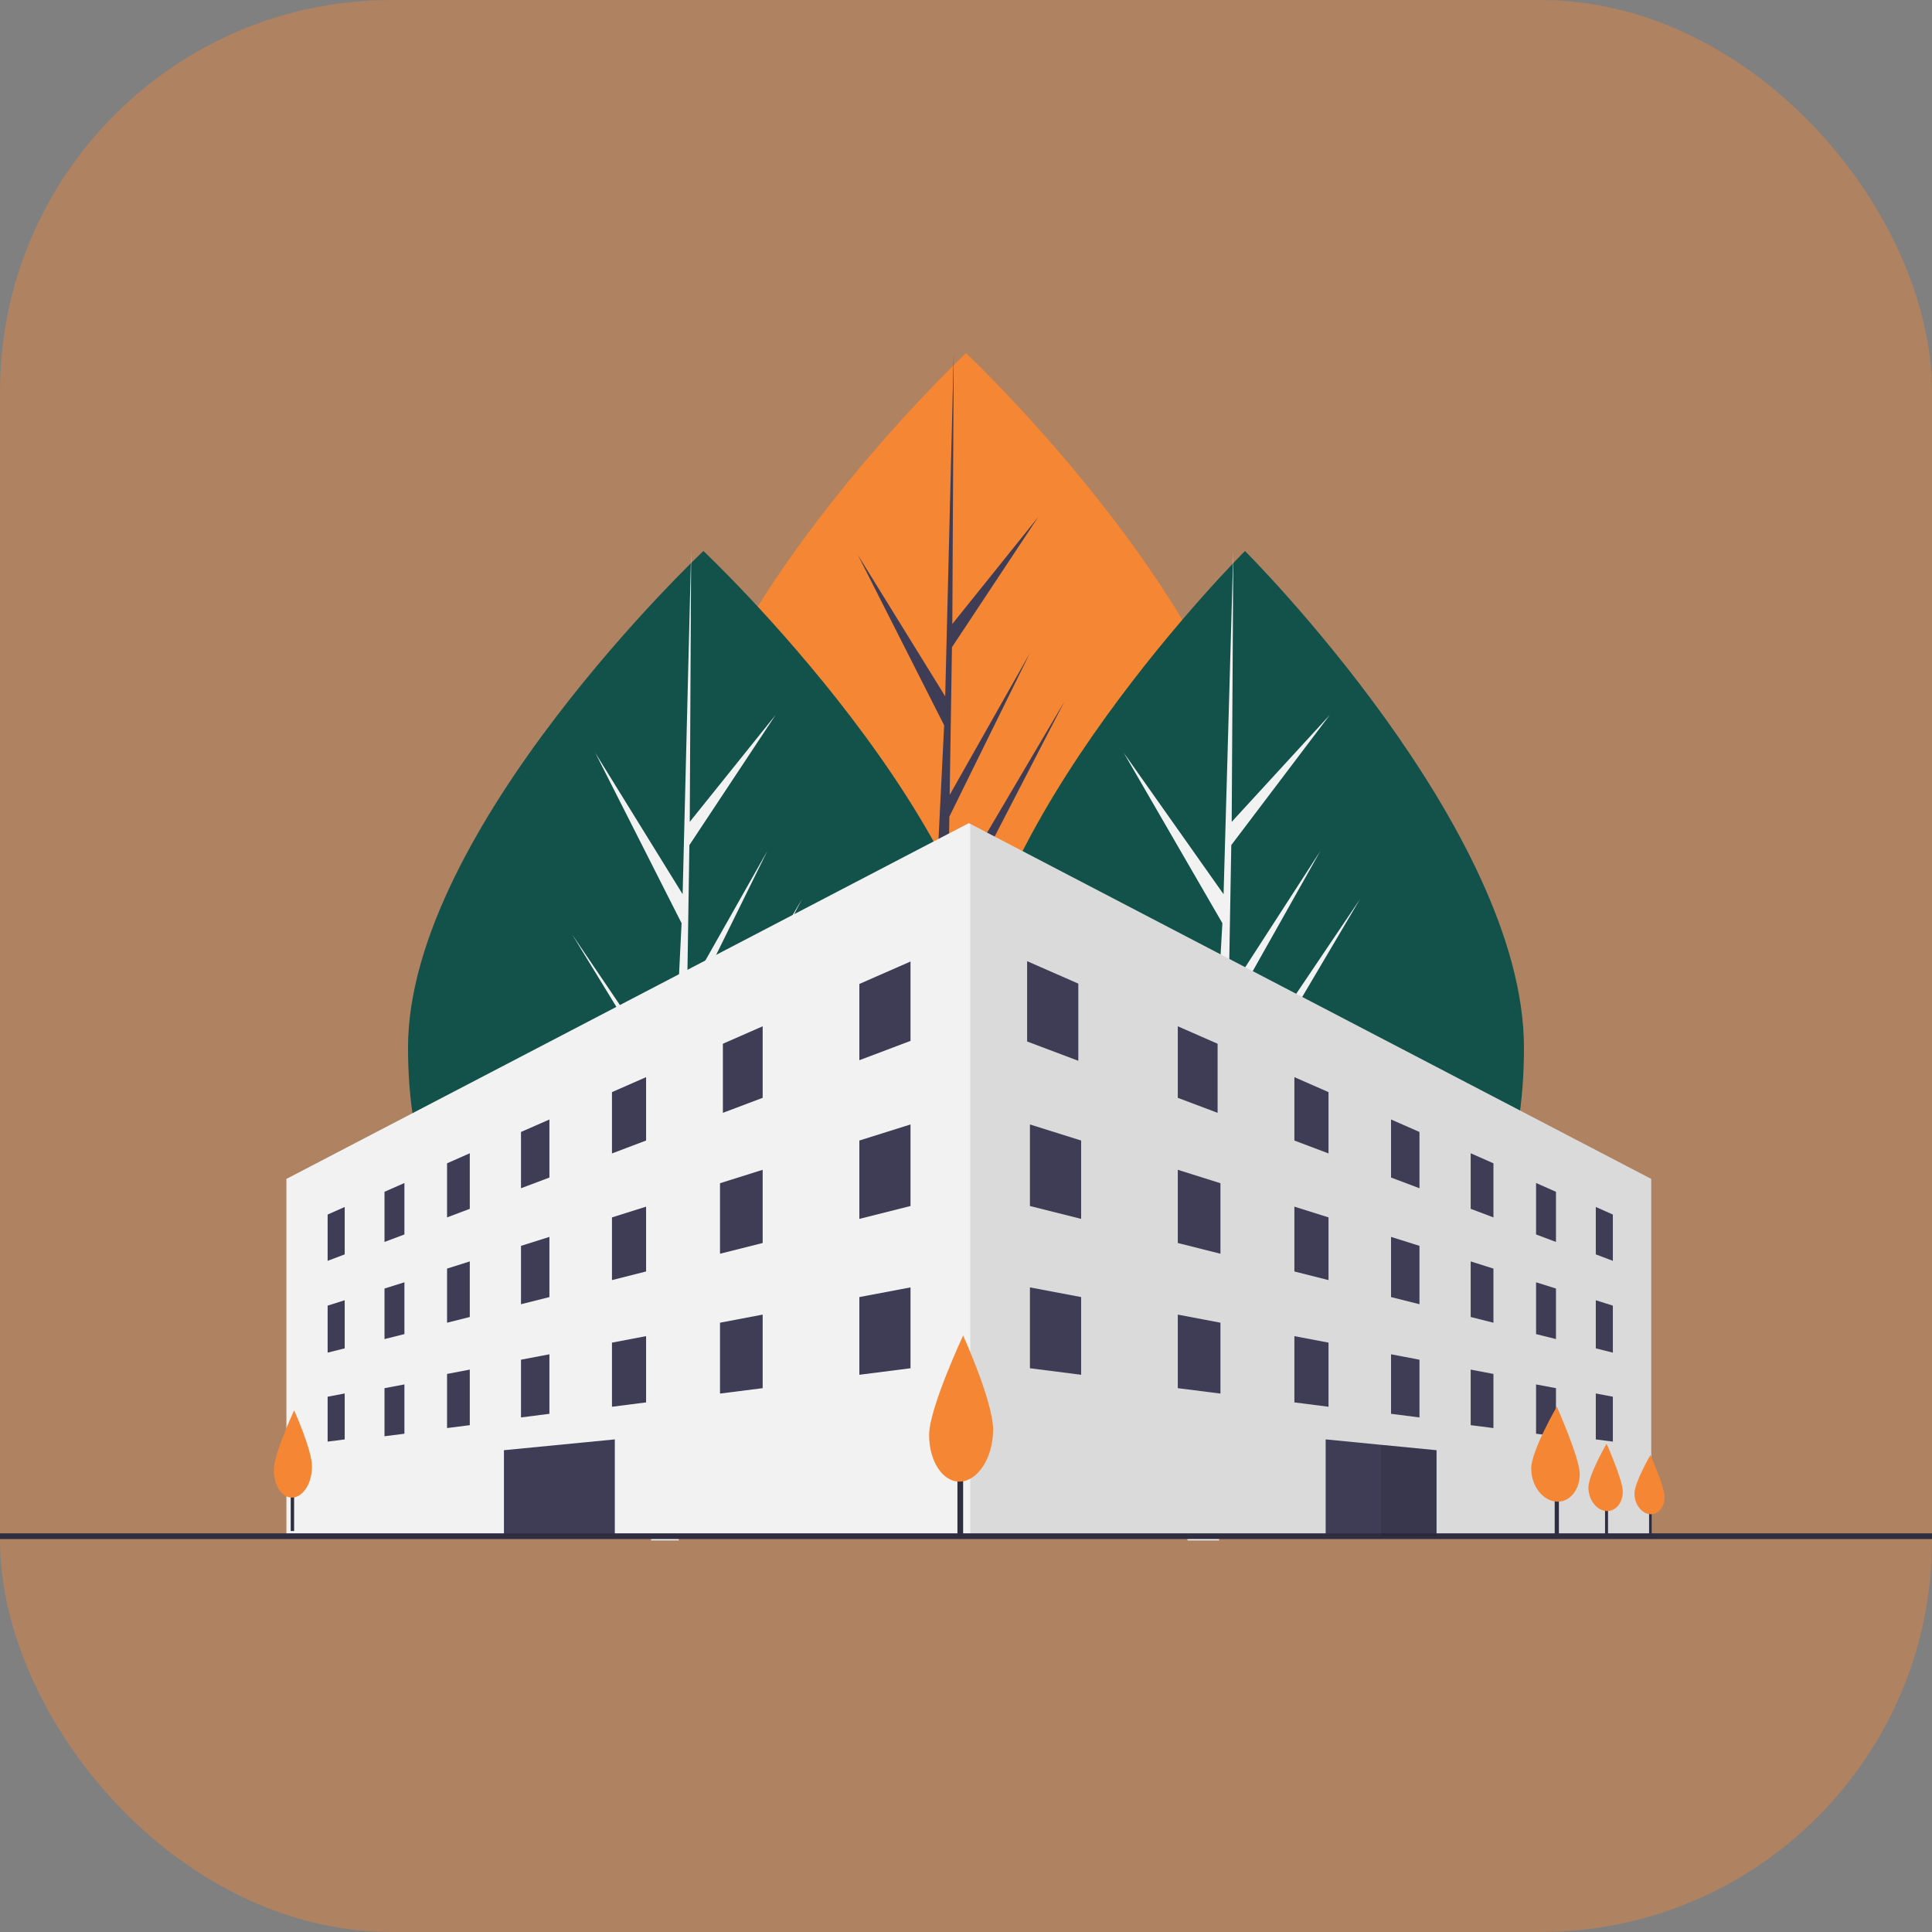 <svg width="74" height="74" viewBox="0 0 74 74" fill="none" xmlns="http://www.w3.org/2000/svg">
<rect x="0" y="0" width="74" height="74" fill="#808080" stroke="none"/>
<g clip-path="url(#clip0_1897_1110)">
<rect width="74" height="74" rx="15" fill="#F58634" fill-opacity="0.4"/>
<g clip-path="url(#clip1_1897_1110)">
<path d="M48.314 32.548C48.314 40.919 43.248 43.842 37 43.842C30.751 43.842 25.686 40.919 25.686 32.548C25.686 24.176 37 13.526 37 13.526C37 13.526 48.314 24.176 48.314 32.548Z" fill="#F58634"/>
<path d="M36.19 42.519L36.297 35.523L40.771 26.868L36.314 34.425L36.362 31.28L39.446 25.018L36.375 30.447L36.462 24.79L39.764 19.805L36.476 23.9L36.53 13.526L36.189 27.259L36.217 26.693L32.86 21.259L36.163 27.78L35.85 34.099L35.841 33.931L31.971 28.213L35.829 34.524L35.79 35.314L35.783 35.326L35.786 35.391L34.993 51.421H36.053L36.18 43.141L40.029 36.846L36.19 42.519Z" fill="#3F3D56"/>
<path d="M58.371 40.127C58.371 48.498 53.587 51.421 47.686 51.421C41.784 51.421 37 48.498 37 40.127C37 31.755 47.686 21.105 47.686 21.105C47.686 21.105 58.371 31.755 58.371 40.127Z" fill="#13524A"/>
<path d="M46.85 50.098L46.973 43.102L52.086 34.447L46.992 42.005L47.047 38.859L50.571 32.597L47.062 38.026V38.026L47.161 32.369L50.935 27.384L47.177 31.479L47.239 21.105L46.849 34.839L46.881 34.272L43.045 28.839L46.82 35.36L46.462 41.678L46.452 41.51L42.029 35.792L46.438 42.103L46.394 42.893L46.385 42.905L46.389 42.97L45.482 59H46.694L46.839 50.72L51.238 44.425L46.85 50.098Z" fill="#F2F2F2"/>
<path d="M38.257 40.127C38.257 48.498 33.191 51.421 26.943 51.421C20.694 51.421 15.628 48.498 15.628 40.127C15.628 31.755 26.943 21.105 26.943 21.105C26.943 21.105 38.257 31.755 38.257 40.127Z" fill="#13524A"/>
<path d="M26.133 50.098L26.24 43.102L30.714 34.447L26.257 42.005L26.305 38.859L29.389 32.597L26.318 38.026V38.026L26.405 32.369L29.707 27.384L26.419 31.479L26.473 21.105L26.132 34.839L26.16 34.272L22.803 28.839L26.106 35.36L25.793 41.678L25.784 41.51L21.914 35.792L25.772 42.103L25.733 42.893L25.726 42.905L25.729 42.97L24.936 59H25.996L26.123 50.72L29.972 44.425L26.133 50.098Z" fill="#F2F2F2"/>
<path d="M63.246 45.156V58.785H10.97V45.156L37.108 31.527L37.163 31.556L63.246 45.156Z" fill="#F2F2F2"/>
<path opacity="0.1" d="M63.246 45.157V58.785H37.163V31.556L63.246 45.157Z" fill="black"/>
<path d="M34.875 39.868L32.915 40.609V37.688L34.875 36.828V39.868Z" fill="#3F3D56"/>
<path d="M13.203 48.046L12.549 48.293V46.52L13.203 46.23V48.046Z" fill="#3F3D56"/>
<path d="M15.49 47.283L14.727 47.569V45.648L15.49 45.312V47.283Z" fill="#3F3D56"/>
<path d="M17.994 46.301L17.123 46.629V44.557L17.994 44.173V46.301Z" fill="#3F3D56"/>
<path d="M21.044 45.102L19.955 45.513V43.357L21.044 42.879V45.102Z" fill="#3F3D56"/>
<path d="M24.747 43.685L23.44 44.179V41.831L24.747 41.257V43.685Z" fill="#3F3D56"/>
<path d="M29.212 42.049L27.688 42.624V39.978L29.212 39.309V42.049Z" fill="#3F3D56"/>
<path d="M13.203 51.645L12.549 51.809V50.009L13.203 49.802V51.645Z" fill="#3F3D56"/>
<path d="M15.49 51.099L14.727 51.29V49.354L15.49 49.114V51.099Z" fill="#3F3D56"/>
<path d="M17.994 50.444L17.123 50.663V48.59L17.994 48.315V50.444Z" fill="#3F3D56"/>
<path d="M21.044 49.681L19.955 49.955V47.719L21.044 47.376V49.681Z" fill="#3F3D56"/>
<path d="M24.747 48.7L23.44 49.031V46.629L24.747 46.217V48.7Z" fill="#3F3D56"/>
<path d="M29.212 47.61L27.578 48.021V45.32L29.212 44.806V47.61Z" fill="#3F3D56"/>
<path d="M34.875 46.193L32.915 46.686V43.685L34.875 43.069V46.193Z" fill="#3F3D56"/>
<path d="M34.875 52.407L32.915 52.657V49.681L34.875 49.31V52.407Z" fill="#3F3D56"/>
<path d="M13.203 55.133L12.549 55.217V53.497L13.203 53.373V55.133Z" fill="#3F3D56"/>
<path d="M15.49 54.915L14.727 55.011V53.17L15.49 53.027V54.915Z" fill="#3F3D56"/>
<path d="M17.994 54.587L17.123 54.698V52.625L17.994 52.459V54.587Z" fill="#3F3D56"/>
<path d="M21.044 54.152L19.955 54.291V52.08L21.044 51.872V54.152Z" fill="#3F3D56"/>
<path d="M24.747 53.715L23.44 53.882V51.426L24.747 51.177V53.715Z" fill="#3F3D56"/>
<path d="M29.212 53.17L27.578 53.377V50.663L29.212 50.352V53.17Z" fill="#3F3D56"/>
<path d="M61.123 48.046L61.776 48.293V46.52L61.123 46.23V48.046Z" fill="#3F3D56"/>
<path d="M58.835 47.283L59.597 47.569V45.648L58.835 45.312V47.283Z" fill="#3F3D56"/>
<path d="M56.331 46.301L57.202 46.629V44.557L56.331 44.173V46.301Z" fill="#3F3D56"/>
<path d="M53.28 45.102L54.369 45.513V43.357L53.28 42.879V45.102Z" fill="#3F3D56"/>
<path d="M49.578 43.685L50.885 44.179V41.831L49.578 41.257V43.685Z" fill="#3F3D56"/>
<path d="M45.112 42.049L46.637 42.624V39.978L45.112 39.309V42.049Z" fill="#3F3D56"/>
<path d="M61.123 51.645L61.776 51.809V50.009L61.123 49.802V51.645Z" fill="#3F3D56"/>
<path d="M58.835 51.099L59.597 51.29V49.354L58.835 49.114V51.099Z" fill="#3F3D56"/>
<path d="M56.331 50.444L57.202 50.663V48.59L56.331 48.315V50.444Z" fill="#3F3D56"/>
<path d="M53.28 49.681L54.369 49.955V47.719L53.28 47.376V49.681Z" fill="#3F3D56"/>
<path d="M49.578 48.7L50.885 49.031V46.629L49.578 46.217V48.7Z" fill="#3F3D56"/>
<path d="M45.112 47.61L46.746 48.021V45.32L45.112 44.806V47.61Z" fill="#3F3D56"/>
<path d="M39.449 46.193L41.41 46.686V43.685L39.449 43.069V46.193Z" fill="#3F3D56"/>
<path d="M39.449 52.407L41.41 52.657V49.681L39.449 49.31V52.407Z" fill="#3F3D56"/>
<path d="M61.123 55.133L61.776 55.217V53.497L61.123 53.373V55.133Z" fill="#3F3D56"/>
<path d="M58.835 54.915L59.597 55.011V53.17L58.835 53.027V54.915Z" fill="#3F3D56"/>
<path d="M56.331 54.587L57.202 54.698V52.625L56.331 52.459V54.587Z" fill="#3F3D56"/>
<path d="M53.28 54.152L54.369 54.291V52.08L53.28 51.872V54.152Z" fill="#3F3D56"/>
<path d="M49.578 53.715L50.885 53.882V51.426L49.578 51.177V53.715Z" fill="#3F3D56"/>
<path d="M45.112 53.17L46.746 53.377V50.663L45.112 50.352V53.17Z" fill="#3F3D56"/>
<path d="M41.302 40.631L39.341 39.891V36.815L41.302 37.675V40.631Z" fill="#3F3D56"/>
<path d="M59.709 56.358H59.549V58.918H59.709V56.358Z" fill="#2F2E41"/>
<path d="M61.591 57.055H61.477V58.869H61.591V57.055Z" fill="#2F2E41"/>
<path d="M63.264 57.276H63.164V58.87H63.264V57.276Z" fill="#2F2E41"/>
<path d="M55.023 55.547V58.839L52.9 58.836L50.776 58.833V55.132L52.9 55.34L55.023 55.547Z" fill="#3F3D56"/>
<path d="M19.302 58.839L23.549 58.833V55.132L19.302 55.546V58.839Z" fill="#3F3D56"/>
<path d="M88.166 58.73H-7V58.949H88.166V58.73Z" fill="#2F2E41"/>
<path opacity="0.1" d="M55.023 55.547V58.839L52.9 58.836V55.339L55.023 55.547Z" fill="black"/>
<path d="M36.89 55.841H36.672V58.894H36.89V55.841Z" fill="#2F2E41"/>
<path d="M38.038 54.755C38.038 55.825 37.468 56.717 36.781 56.748C36.114 56.778 35.587 55.977 35.587 54.961C35.587 53.944 36.89 51.153 36.89 51.153C36.89 51.153 38.038 53.685 38.038 54.755Z" fill="#F58634"/>
<path d="M11.265 56.82H11.135V58.641H11.265V56.82Z" fill="#2F2E41"/>
<path d="M11.95 56.172C11.95 56.81 11.61 57.342 11.201 57.361C10.803 57.378 10.488 56.901 10.488 56.294C10.488 55.688 11.266 54.023 11.266 54.023C11.266 54.023 11.95 55.533 11.95 56.172Z" fill="#F58634"/>
<path d="M60.508 56.459C60.508 57.066 60.126 57.54 59.629 57.517C59.101 57.492 58.649 56.922 58.649 56.246C58.649 55.569 59.629 53.879 59.629 53.879C59.629 53.879 60.508 55.852 60.508 56.459Z" fill="#F58634"/>
<path d="M62.157 57.127C62.157 57.557 61.887 57.893 61.535 57.876C61.161 57.859 60.84 57.455 60.84 56.975C60.84 56.496 61.535 55.298 61.535 55.298C61.535 55.298 62.157 56.697 62.157 57.127Z" fill="#F58634"/>
<path d="M63.761 57.339C63.761 57.717 63.524 58.012 63.214 57.998C62.886 57.982 62.604 57.627 62.604 57.206C62.604 56.785 63.214 55.732 63.214 55.732C63.214 55.732 63.761 56.961 63.761 57.339Z" fill="#F58634"/>
</g>
</g>
<defs>
<clipPath id="clip0_1897_1110">
<rect width="74" height="74" rx="15" fill="white"/>
</clipPath>
<clipPath id="clip1_1897_1110">
<rect width="88" height="48" fill="white" transform="translate(-7 11)"/>
</clipPath>
</defs>
</svg>
